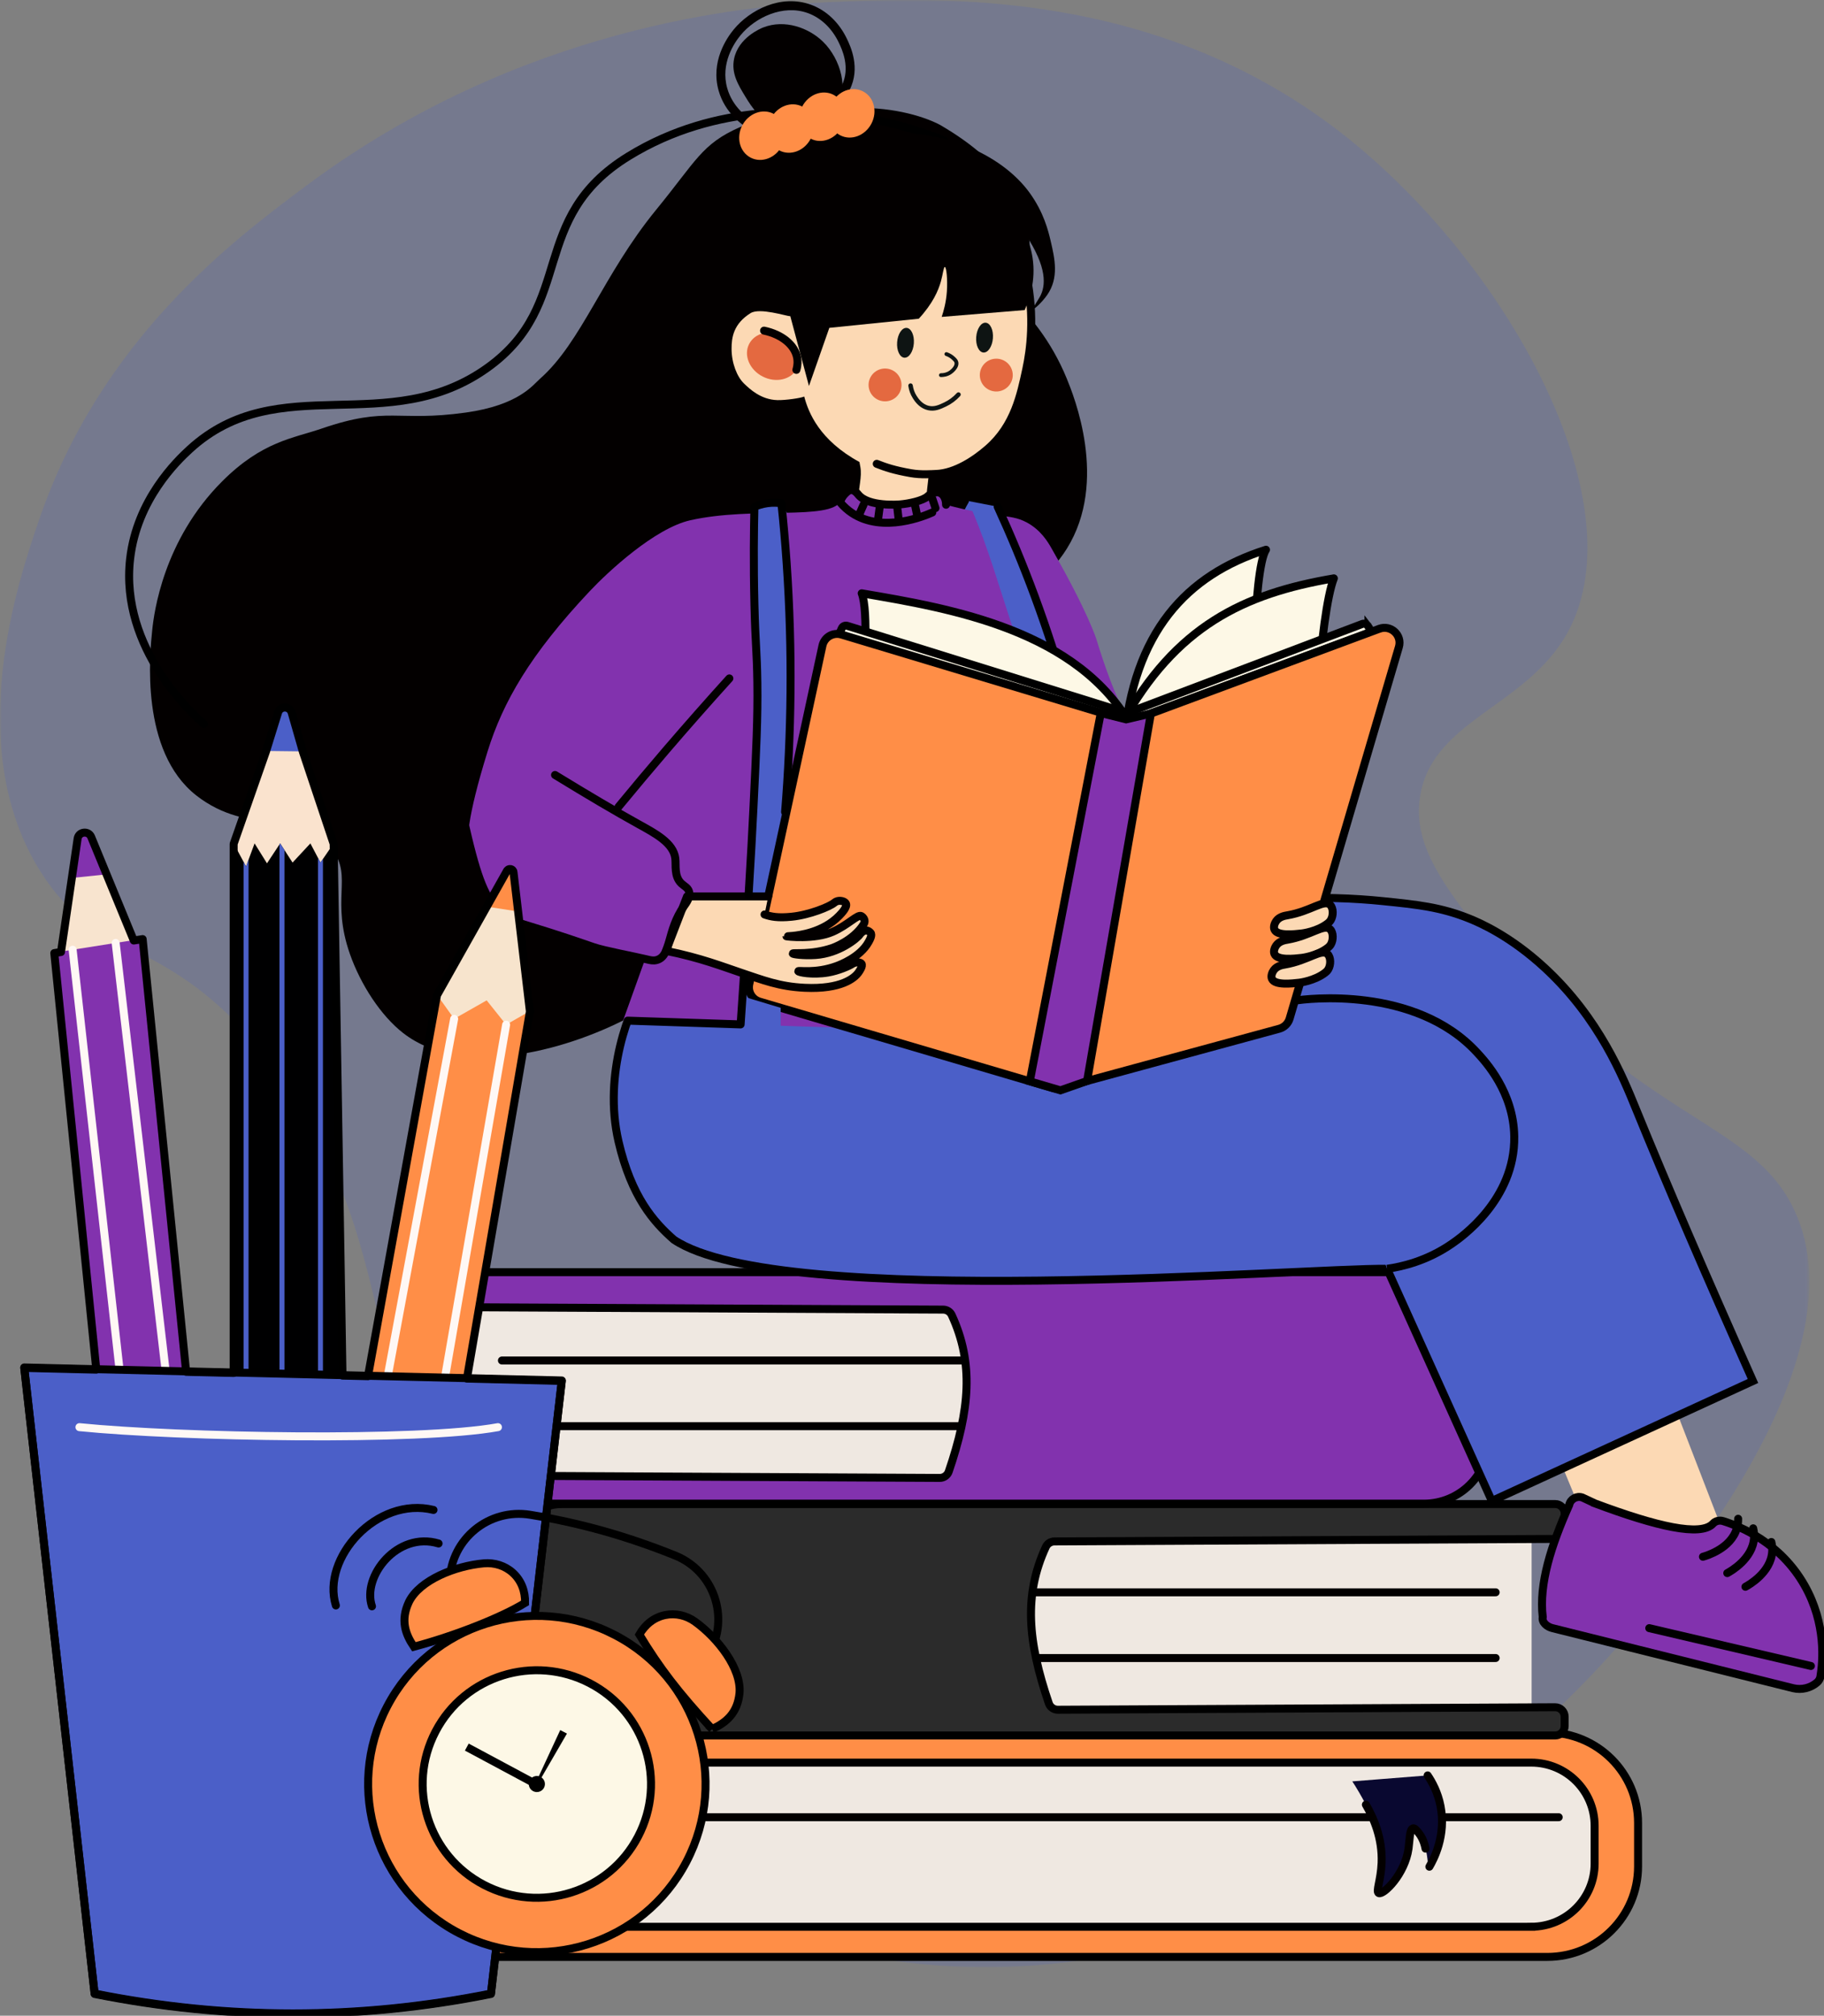 <svg width="457" height="505" viewBox="0 0 457 505" fill="none" xmlns="http://www.w3.org/2000/svg">
<rect x="0" y="0" width="457" height="505" fill="#808080" stroke="none"/>
<g clip-path="url(#clip0_215_360)">
<g opacity="0.2">
<mask id="mask0_215_360" style="mask-type:luminance" maskUnits="userSpaceOnUse" x="0" y="0" width="454" height="493">
<path d="M453.317 0H0V492.873H453.317V0Z" fill="white"/>
</mask>
<g mask="url(#mask0_215_360)">
<path d="M10.14 218.348C-9.583 186.957 4.642 145.316 9.776 130.282C25.252 84.973 58.46 60.173 76.634 46.6C130.489 6.379 187.297 1.41 207.137 0.551C235.428 -0.674 289.138 -3 335.795 33.11C377.26 65.203 410.549 125.638 392.874 158.244C382.504 177.375 358.158 180.342 355.685 200.364C354.544 209.61 358.58 219.08 373.616 236.581C412.075 281.348 438.907 280.7 449.491 303.032C468.319 342.747 412.025 405.094 403.042 415.04C387.776 431.948 313.377 509.049 215.758 489.814C173.798 481.546 113.7 452.75 100.471 405.279C93.772 381.242 104.467 371.71 95.007 330.707C90.729 312.157 84.468 285.018 63.575 260.952C40.137 233.958 24.083 240.544 10.138 218.35" fill="#4B5FC8"/>
</g>
</g>
<path d="M399.539 439.491H114.138V484.819H399.539V439.491Z" fill="#EFE8E1"/>
<path d="M383.655 482.717C392.422 482.717 399.531 475.635 399.531 466.9V457.412C399.531 448.677 392.424 441.595 383.655 441.595H109.06V434.041H387.667C400.23 434.041 410.414 444.188 410.414 456.706V467.61C410.414 480.128 400.23 490.275 387.667 490.275H109.06V482.721H383.655V482.717Z" fill="#FF8E47"/>
<path d="M383.655 482.717C392.422 482.717 399.531 475.635 399.531 466.9V457.412C399.531 448.677 392.424 441.595 383.655 441.595H109.06V434.041H387.667C400.23 434.041 410.414 444.188 410.414 456.706V467.61C410.414 480.128 400.23 490.275 387.667 490.275H109.06V482.721H383.655V482.717Z" stroke="black" stroke-width="2" stroke-miterlimit="10"/>
<path d="M390.528 455.277H115.857" stroke="#030000" stroke-width="2" stroke-linecap="round" stroke-linejoin="round"/>
<path d="M357.696 444.8C358.8 446.601 363.652 454.934 360.486 463.401C359.703 465.496 358.715 467.799 358.126 467.678C357.472 467.544 358.033 464.602 356.41 461.049C356.214 460.623 354.962 457.881 354.049 458.056C353.175 458.223 353.439 460.903 352.761 463.83C351.394 469.735 346.706 474.436 345.466 473.879C344.509 473.448 346.546 470.316 346.11 464.472C345.624 457.951 342.375 452.29 340.532 449.077C339.845 447.882 339.231 446.926 338.815 446.297" fill="#090830"/>
<path d="M357.696 444.8C358.82 446.456 360.254 449.055 360.924 452.485C362.376 459.923 359.186 465.876 358.126 467.678" stroke="#030000" stroke-width="2" stroke-linecap="round" stroke-linejoin="round"/>
<path d="M357.159 463.142C356.763 461.007 355.85 459.683 355.277 458.999C354.794 458.424 354.421 457.988 354.047 458.058C353.155 458.227 353.189 461.12 352.906 463.12C351.992 469.598 346.599 474.821 345.446 474.291C344.669 473.935 345.991 471.038 346.161 466.701C346.403 460.545 344.166 455.475 342.22 452.135" stroke="#030000" stroke-width="2" stroke-linecap="round" stroke-linejoin="round"/>
<path d="M383.746 383.141H147.726V428.47H383.746V383.141Z" fill="#EFE8E1"/>
<path d="M374.733 398.928H156.749" stroke="#030000" stroke-width="2" stroke-linecap="round" stroke-linejoin="round"/>
<path d="M374.733 415.391H156.749" stroke="#030000" stroke-width="2" stroke-linecap="round" stroke-linejoin="round"/>
<path d="M127.45 390.259V418.56C127.45 427.528 134.747 434.799 143.748 434.799H389.64C390.956 434.799 392.022 433.737 392.022 432.425V430.098C392.022 428.782 390.948 427.717 389.627 427.724L265.046 428.347C264.023 428.353 263.108 427.703 262.779 426.738C257.507 411.325 256.461 399.604 262.036 387.553C262.422 386.718 263.263 386.185 264.186 386.181L389.652 385.556C390.962 385.549 392.022 384.487 392.022 383.182V379.184C392.022 377.872 390.956 376.81 389.64 376.81H140.946C133.491 376.81 127.45 382.832 127.45 390.257" fill="#2B2B2B"/>
<path d="M127.45 390.259V418.56C127.45 427.528 134.747 434.799 143.748 434.799H389.64C390.956 434.799 392.022 433.737 392.022 432.425V430.098C392.022 428.782 390.948 427.717 389.627 427.724L265.046 428.347C264.023 428.353 263.108 427.703 262.779 426.738C257.507 411.325 256.461 399.604 262.036 387.553C262.422 386.718 263.263 386.185 264.186 386.181L389.652 385.556C390.962 385.549 392.022 384.487 392.022 383.182V379.184C392.022 377.872 390.956 376.81 389.64 376.81H140.946C133.491 376.81 127.45 382.832 127.45 390.257V390.259Z" stroke="black" stroke-width="2" stroke-miterlimit="10"/>
<path d="M352.765 325.062H116.745V370.39H352.765V325.062Z" fill="#EFE8E1"/>
<path d="M125.758 340.849H343.742" stroke="#030000" stroke-width="2" stroke-linecap="round" stroke-linejoin="round"/>
<path d="M125.758 357.311H343.742" stroke="#030000" stroke-width="2" stroke-linecap="round" stroke-linejoin="round"/>
<path d="M373.043 332.18V360.48C373.043 369.449 365.746 376.72 356.745 376.72H110.851C109.535 376.72 108.469 375.657 108.469 374.346V372.018C108.469 370.702 109.543 369.638 110.864 369.644L235.445 370.268C236.468 370.274 237.383 369.624 237.712 368.658C242.984 353.246 244.03 341.525 238.455 329.474C238.069 328.639 237.227 328.106 236.305 328.102L110.839 327.476C109.529 327.47 108.469 326.408 108.469 325.102V321.104C108.469 319.793 109.535 318.731 110.851 318.731H359.545C367 318.731 373.041 324.752 373.041 332.178" fill="#8232AE"/>
<path d="M373.043 332.18V360.48C373.043 369.449 365.746 376.72 356.745 376.72H110.851C109.535 376.72 108.469 375.657 108.469 374.346V372.018C108.469 370.702 109.543 369.638 110.864 369.644L235.445 370.268C236.468 370.274 237.383 369.624 237.712 368.658C242.984 353.246 244.03 341.525 238.455 329.474C238.069 328.639 237.227 328.106 236.305 328.102L110.839 327.476C109.529 327.47 108.469 326.408 108.469 325.102V321.104C108.469 319.793 109.535 318.731 110.851 318.731H359.545C367 318.731 373.041 324.752 373.041 332.178L373.043 332.18Z" stroke="black" stroke-width="2" stroke-miterlimit="10"/>
<path d="M384.444 350.491L395.588 377.383L435.061 392.478L404.952 314.546L384.444 350.491Z" fill="#FCD9B4"/>
<path d="M399.614 376.653C415.076 382.441 426.153 385.022 429.189 381.719C429.823 381.031 430.825 380.81 431.719 381.087C436.113 382.449 446.069 386.523 452.13 397.194C457.612 406.845 456.721 416.28 456.106 420.008C456.009 420.596 455.71 421.127 455.256 421.513C453.614 422.915 451.399 423.45 449.295 422.955L388.969 407.905C387.633 407.589 386.245 406.479 386.532 405.141C385.531 396.782 388.672 387.121 393.165 377.035C393.48 375.557 395.022 374.688 396.458 375.178L399.614 376.651V376.653Z" fill="#8232AE"/>
<path d="M399.614 376.653C415.076 382.441 426.153 385.022 429.189 381.719C429.823 381.031 430.825 380.81 431.719 381.087C436.113 382.449 446.069 386.523 452.13 397.194C457.612 406.845 456.721 416.28 456.106 420.008C456.009 420.596 455.71 421.127 455.256 421.513C453.614 422.915 451.399 423.45 449.295 422.955L388.969 407.905C387.633 407.589 386.245 406.479 386.532 405.141C385.531 396.782 388.672 387.121 393.165 377.035C393.48 375.557 395.022 374.688 396.458 375.178L399.614 376.651V376.653Z" stroke="black" stroke-width="2" stroke-miterlimit="10"/>
<path d="M413.218 407.907L453.721 417.383" stroke="black" stroke-width="2" stroke-linecap="round" stroke-linejoin="round"/>
<path d="M435.487 380.5C435.501 381.445 435.358 382.25 435.164 382.91C433.676 387.946 427.584 389.764 426.671 390.022" stroke="black" stroke-width="2" stroke-linecap="round" stroke-linejoin="round"/>
<path d="M439.258 382.894C439.48 383.813 439.519 384.628 439.474 385.316C439.135 390.555 433.597 393.663 432.763 394.116" stroke="black" stroke-width="2" stroke-linecap="round" stroke-linejoin="round"/>
<path d="M443.809 386.32C444.031 387.239 444.07 388.054 444.025 388.742C443.686 393.981 438.148 397.089 437.314 397.542" stroke="black" stroke-width="2" stroke-linecap="round" stroke-linejoin="round"/>
<path d="M161.207 247.532C157.942 252.004 150.997 268.899 154.972 286.006C158.201 299.9 163.828 306.203 168.855 310.599C195.467 328.442 326.556 317.614 347.53 317.876L373.778 376.04L439.202 345.983C427.089 318.783 417.741 297.097 409.82 277.669C406.646 269.885 400.716 255.141 387.098 242.536C378.365 234.455 370.682 231.149 367.9 230.045C360.896 227.267 355.224 226.649 346.353 225.752C339.716 225.08 330.327 224.557 318.929 225.361" fill="#4B5FC8"/>
<path d="M161.207 247.532C157.942 252.004 150.997 268.899 154.972 286.006C158.201 299.9 163.828 306.203 168.855 310.599C195.467 328.442 326.556 317.614 347.53 317.876L373.778 376.04L439.202 345.983C427.089 318.783 417.741 297.097 409.82 277.669C406.646 269.885 400.716 255.141 387.098 242.536C378.365 234.455 370.682 231.149 367.9 230.045C360.896 227.267 355.224 226.649 346.353 225.752C339.716 225.08 330.327 224.557 318.929 225.361" stroke="black" stroke-width="2" stroke-miterlimit="10"/>
<path d="M347.532 317.876C351.101 317.369 357.405 315.992 363.725 311.629C365.921 310.112 379.653 300.634 379.395 284.694C379.215 273.603 372.207 266.004 369.992 263.614C354.5 246.896 327.272 250.204 324.431 250.706" fill="#4B5FC8"/>
<path d="M347.532 317.876C351.101 317.369 357.405 315.992 363.725 311.629C365.921 310.112 379.653 300.634 379.395 284.694C379.215 273.603 372.207 266.004 369.992 263.614C354.5 246.896 327.272 250.204 324.431 250.706" stroke="black" stroke-width="2" stroke-miterlimit="10"/>
<path d="M235.544 31.296C230.914 28.85 222.387 26.57 213.041 27.128C206.606 27.51 194.209 27.96 185.343 31.873C175.807 36.082 174.458 40.257 164.434 52.509C151.08 68.825 145.759 85.696 135.264 94.92C133.566 96.411 129.976 101.511 116.685 103.362C99.361 105.776 97.263 101.652 80.634 107.355C73.446 109.82 65.683 110.56 55.642 120.613C40.898 135.374 38.581 153.593 38.147 157.788C37.535 163.709 35.007 188.205 49.201 199.304C62.517 209.717 75.81 202.596 83.467 213.184C88.248 219.797 82.928 225.452 87.664 238.998C90.37 246.731 95.47 254.513 101.027 258.828C116.359 270.732 143.494 262.685 158.908 254.205C197.528 232.956 184.814 181.159 189.797 156.921C194.49 134.109 304.045 71.104 235.54 31.298" fill="#030000"/>
<path d="M162.083 239.034L156.119 255.666L229.757 258.124L176.716 243.438" fill="#8232AE"/>
<path d="M236.511 35.185C230.797 32.867 222.333 30.069 211.793 28.878C203.743 27.968 179.985 25.283 157.436 39.172C132.159 54.742 144.348 76.025 122.344 91.987C97.287 110.162 69.785 92.154 47.515 112.58C44.317 115.513 34.32 125.14 32.604 139.979C29.981 162.655 48.682 179.305 51.127 181.415" stroke="black" stroke-width="2" stroke-linecap="round" stroke-linejoin="round"/>
<path d="M253.695 74.87C257.598 78.665 263.34 85.223 267.255 94.797C269 99.065 277.801 120.589 267.292 137.466C257.913 152.527 235.893 159.494 213.711 153.141" fill="#030000"/>
<path d="M200.379 31.698C201.97 31.443 206.964 30.638 209.461 27.244C212.805 22.701 210.709 14.833 206.192 10.437C202.633 6.973 196.638 4.762 191.221 6.88C190.619 7.116 185.012 9.409 183.92 14.745C183.177 18.368 184.952 21.271 186.801 24.301C188.204 26.596 190.637 30.582 195.219 31.7C197.272 32.201 198.952 31.93 200.379 31.7" fill="#030000"/>
<path d="M187.809 32.395L193.139 34.529L193.975 32.455L188.798 30.381C187.213 29.447 183.556 26.85 182.212 22.12C180.447 15.906 183.966 10.735 185.563 8.802C189.226 4.362 196.18 1.036 202.384 3.271C205.681 4.458 208.446 7.092 210.166 10.685C210.913 12.244 213.182 16.986 210.866 21.505C209.332 24.496 206.572 25.924 205.064 26.508L205.877 28.592C207.684 27.892 210.994 26.174 212.865 22.523C215.686 17.02 213.057 11.528 212.193 9.723C210.216 5.595 207.006 2.559 203.149 1.171C195.632 -1.535 187.867 2.495 183.833 7.385C182.014 9.592 178.002 15.503 180.055 22.734C181.642 28.319 185.957 31.324 187.74 32.358L187.811 32.399L187.809 32.395Z" fill="#030000"/>
<path d="M208.395 25.848C206.824 28.89 207.779 32.497 210.527 33.905C213.275 35.314 216.774 33.988 218.345 30.946C219.916 27.904 218.961 24.297 216.213 22.889C213.465 21.48 209.966 22.806 208.395 25.848Z" fill="#FF8E47"/>
<path d="M200.991 26.695C199.42 29.737 200.375 33.344 203.123 34.752C205.871 36.161 209.37 34.835 210.941 31.793C212.512 28.751 211.557 25.144 208.809 23.736C206.061 22.327 202.562 23.653 200.991 26.695Z" fill="#FF8E47"/>
<path d="M193.173 29.654C191.602 32.696 192.557 36.303 195.305 37.712C198.053 39.12 201.552 37.794 203.123 34.752C204.694 31.71 203.739 28.103 200.991 26.695C198.243 25.287 194.744 26.613 193.173 29.654Z" fill="#FF8E47"/>
<path d="M185.959 31.447C184.388 34.489 185.343 38.096 188.091 39.504C190.839 40.913 194.338 39.587 195.909 36.545C197.48 33.503 196.525 29.896 193.777 28.488C191.029 27.079 187.53 28.405 185.959 31.447Z" fill="#FF8E47"/>
<path d="M214.81 126.727C215.133 121.993 216.015 119.451 215.553 116.938L215.331 115.747C205.342 110.313 202.552 103.388 201.498 99.348C200.553 99.759 196.729 100.296 194.778 100.244C190.643 100.135 187.861 97.475 186.44 96.117C184.663 94.419 183.308 91.003 183.292 87.438C183.278 84.567 183.758 81.135 188.051 78.451C190.353 77.011 197.086 79.226 198.013 79.23L200.125 59.922L207.511 49.769L252.058 51.441L257.638 66.811C257.426 73.444 258.686 78.96 257.822 87.398C256.72 98.171 253.261 105.362 252.088 106.858C245.257 115.568 236.218 120.414 232.678 118.841C232.513 121.645 231.883 123.357 232.317 127.876C233.024 135.243 236.981 138.995 235.57 141.001C233.381 144.11 212.764 137.344 208.96 132.208" fill="#FCD9B4"/>
<path d="M187.699 86.165C186.25 88.975 187.762 92.631 191.079 94.329C194.397 96.029 198.259 95.127 199.711 92.317C201.161 89.506 199.648 85.851 196.331 84.153C193.014 82.453 189.151 83.354 187.699 86.165Z" fill="#E46940"/>
<path d="M191.435 82.837C195.828 83.757 199.121 86.386 199.723 89.631C199.854 90.337 199.913 91.371 199.531 92.667" stroke="#030000" stroke-width="2" stroke-linecap="round" stroke-linejoin="round"/>
<path d="M244.587 84.424C244.43 86.487 245.239 88.231 246.394 88.317C247.549 88.406 248.613 86.805 248.771 84.742C248.928 82.68 248.118 80.938 246.963 80.85C245.809 80.761 244.744 82.362 244.587 84.424Z" fill="#0E1413"/>
<path d="M224.776 85.724C224.618 87.786 225.428 89.531 226.583 89.617C227.738 89.706 228.802 88.104 228.959 86.042C229.117 83.98 228.307 82.238 227.152 82.149C225.997 82.061 224.933 83.662 224.776 85.724Z" fill="#0E1413"/>
<path d="M235.525 94.411C235.59 94.445 235.663 94.464 235.741 94.464C236.436 94.47 237.464 94.335 238.417 93.667C238.629 93.518 240.472 92.172 240.08 90.627C239.953 90.128 239.644 89.83 239.253 89.454C238.695 88.919 238.029 88.515 237.274 88.253C237.022 88.166 236.747 88.299 236.66 88.551C236.573 88.802 236.707 89.074 236.959 89.162C237.581 89.376 238.128 89.708 238.584 90.146C238.934 90.482 239.089 90.639 239.148 90.864C239.325 91.561 238.477 92.452 237.864 92.882C237.118 93.405 236.305 93.51 235.752 93.504C235.485 93.502 235.267 93.715 235.265 93.981C235.265 94.168 235.37 94.333 235.527 94.411" fill="#0E1413"/>
<path d="M231.324 102.344C231.673 102.523 232.059 102.67 232.483 102.766C234.243 103.169 235.667 102.493 237.042 101.839C238.372 101.205 239.56 100.324 240.567 99.216C240.775 98.986 240.759 98.634 240.529 98.427C240.299 98.22 239.945 98.238 239.737 98.465C238.827 99.465 237.758 100.26 236.559 100.829C235.301 101.427 234.112 101.992 232.733 101.676C231.013 101.284 230.038 99.765 229.67 99.193C229.155 98.393 228.826 97.493 228.691 96.524C228.648 96.218 228.366 96.005 228.059 96.047C227.752 96.089 227.538 96.371 227.58 96.677C227.738 97.807 228.121 98.857 228.725 99.797C229.074 100.34 229.89 101.61 231.322 102.344" fill="#0E1413"/>
<path d="M245.948 92.092C244.906 94.112 245.704 96.592 247.731 97.63C249.758 98.668 252.247 97.874 253.289 95.854C254.331 93.834 253.534 91.353 251.506 90.315C249.479 89.277 246.99 90.072 245.948 92.092Z" fill="#E46940"/>
<path d="M218.077 94.558C217.035 96.578 217.832 99.059 219.859 100.097C221.887 101.135 224.376 100.34 225.418 98.32C226.46 96.3 225.662 93.82 223.635 92.782C221.608 91.744 219.118 92.538 218.077 94.558Z" fill="#E46940"/>
<path d="M197.393 40.563C201.068 38.513 212.223 34.539 217.61 33.767C234.863 31.292 250.891 38.432 258.04 48.401C261.521 53.253 262.633 57.786 263.239 60.359C264.303 64.89 265.333 69.611 262.387 73.876C261.172 75.635 259.13 77.536 258.878 77.405C258.638 77.281 259.997 75.317 260.511 74.406C262.076 71.637 262.405 66.992 256.962 58.754C257.687 60.345 258.365 62.31 258.71 64.608C259.564 70.273 257.953 74.983 256.726 77.683L235.937 79.393C236.456 77.87 237.052 75.673 237.238 73.003C237.441 70.08 237.133 66.891 236.721 66.889C236.414 66.889 236.252 68.658 235.735 70.517C235.097 72.81 233.69 76.067 230.197 79.852L207.787 82.137L202.683 96.705L197.827 78.53L197.393 40.559V40.563Z" fill="#030000"/>
<path d="M219.67 116.205C221.895 117.085 224.011 117.807 228.212 118.547C230.77 118.998 233.43 118.779 234.518 118.74C239.41 118.565 244.371 115.171 247.523 112.431C254.218 106.611 255.773 98.805 257.136 92.482C258.161 87.728 259.278 79.49 257.226 69.187" stroke="#030000" stroke-width="2" stroke-linecap="round" stroke-linejoin="round"/>
<path d="M242.891 125.538C242.703 125.838 242.451 126.257 242.176 126.77C241.526 127.985 238.118 134.37 240.27 136.895C241.684 138.551 245.374 138.414 249.055 136.754" fill="#4B5FC8"/>
<path d="M195.826 126.073C195.639 126.373 195.386 126.792 195.112 127.305C194.461 128.522 191.053 134.905 193.206 137.43C194.619 139.086 198.31 138.949 201.991 137.289" fill="#4B5FC8"/>
<path d="M210.64 125.522C210.856 125.108 211.908 122.73 213.251 122.78C213.784 122.8 214.16 123.195 214.309 123.343C216.074 125.088 221.036 126.651 224.683 126.438C225.507 126.389 229.771 126.138 232.798 124.118C233.193 123.854 234.338 123.046 235.338 123.416C236.034 123.673 236.406 124.406 236.608 124.963L237.032 126.46C242.701 128.007 247.284 128.769 250.509 129.182C252.932 129.492 254.902 129.642 257.212 130.87C260.75 132.747 262.549 135.797 263.352 137.197C272.656 153.432 274.714 160.19 274.714 160.19C283.246 188.229 289.301 186.123 288.227 195.276C286.144 213.047 264.624 209.913 249.168 237.676C246.984 241.599 241.183 252.857 230.75 259.824C227.673 261.88 223.076 257.957 218.282 258.384C212.986 258.854 209.227 257.671 207.173 256.899C190.657 250.688 177.911 243.743 176.477 243.47C166.495 241.565 132.183 232.592 127.547 230.083C121.064 226.575 120.202 218.744 117.625 213.033C116.8 211.2 116.925 205.114 122.168 188.243C126.005 175.898 132.813 163.976 147.798 148.065C152.329 143.254 164.048 132.342 172.974 130.339C188.554 126.842 208.062 130.463 210.64 125.53" fill="#8232AE"/>
<path d="M242.689 125.538C245.114 126.007 247.541 126.476 249.966 126.945C254.228 136.255 258.303 146.292 261.963 157.017C267.423 173.014 271.108 188.03 273.567 201.757H263.782C261.051 189.241 258.398 171.287 253.748 157.289C250.095 146.29 247.636 137.42 243.475 127.647" fill="#4B5FC8"/>
<path d="M189.02 126.975C191.526 126.084 193.704 126.043 195.782 126.084C197.918 136.094 196.606 152.386 197.849 163.648C199.701 180.443 193.044 244.446 192.46 258.378H185.789C185.844 245.57 190.993 180.127 189.496 165.459C188.321 153.933 190.956 137.414 189.02 126.975Z" fill="#4B5FC8"/>
<path d="M316.452 180.481C313.092 182.089 313.958 142.48 317.191 137.726C297.251 144.037 283.947 158.422 281.595 186.135" fill="#FDF8E6"/>
<path d="M316.452 180.481C313.092 182.089 313.958 142.48 317.191 137.726C297.251 144.037 283.947 158.422 281.595 186.135" stroke="black" stroke-width="2" stroke-linecap="round" stroke-linejoin="round"/>
<path d="M331.936 193.55C327.937 194.085 330.783 153.42 334.196 144.9C311.653 148.725 294.531 156.856 281.031 181.403" fill="#FDF8E6"/>
<path d="M331.936 193.55C327.937 194.085 330.783 153.42 334.196 144.9C311.653 148.725 294.531 156.856 281.031 181.403" stroke="black" stroke-width="2" stroke-linecap="round" stroke-linejoin="round"/>
<path d="M208.758 210.943C212.758 211.478 219.306 157.166 215.896 148.644C238.439 152.471 270.266 157.893 283.765 182.439" fill="#FDF8E6"/>
<path d="M208.758 210.943C212.758 211.478 219.306 157.166 215.896 148.644C238.439 152.471 270.266 157.893 283.765 182.439" stroke="black" stroke-width="2" stroke-linecap="round" stroke-linejoin="round"/>
<path d="M342.868 157.013L342.599 156.679C342.29 156.295 341.769 156.154 341.309 156.329L282.778 178.486C282.54 178.576 282.279 178.584 282.037 178.508L212.282 156.792C211.729 156.621 211.135 156.891 210.903 157.418L210.351 158.673C210.077 159.295 210.412 160.017 211.066 160.21L281.193 181.093C281.429 181.163 281.681 181.155 281.912 181.069L342.375 158.78C343.102 158.512 343.35 157.615 342.868 157.011" fill="#FDF8E6"/>
<path d="M342.868 157.013L342.599 156.679C342.29 156.295 341.769 156.154 341.309 156.329L282.778 178.486C282.54 178.576 282.279 178.584 282.037 178.508L212.282 156.792C211.729 156.621 211.135 156.891 210.903 157.418L210.351 158.673C210.077 159.295 210.412 160.017 211.066 160.21L281.193 181.093C281.429 181.163 281.681 181.155 281.912 181.069L342.375 158.78C343.102 158.512 343.35 157.615 342.868 157.011V157.013Z" stroke="black" stroke-width="2" stroke-miterlimit="10"/>
<path d="M345.571 157.534L284.25 180.298C283.48 180.584 282.636 180.61 281.851 180.373L210.822 158.975C208.72 158.343 206.525 159.631 206.063 161.769L187.73 246.566C187.316 248.479 188.453 250.387 190.336 250.944L263.732 272.591C264.402 272.788 265.113 272.796 265.787 272.613L320.504 257.736C321.762 257.394 322.754 256.424 323.121 255.177L350.49 162.093C351.36 159.136 348.471 156.458 345.573 157.534" fill="#FF8E47"/>
<path d="M345.571 157.534L284.25 180.298C283.48 180.584 282.636 180.61 281.851 180.373L210.822 158.975C208.72 158.343 206.525 159.631 206.063 161.769L187.73 246.566C187.316 248.479 188.453 250.387 190.336 250.944L263.732 272.591C264.402 272.788 265.113 272.796 265.787 272.613L320.504 257.736C321.762 257.394 322.754 256.424 323.121 255.177L350.49 162.093C351.36 159.136 348.471 156.458 345.573 157.534H345.571Z" stroke="black" stroke-width="2" stroke-miterlimit="10"/>
<path d="M191.554 229.109C193.177 229.673 194.869 230.015 198.328 229.673C202.798 229.23 207.868 227.156 209.037 226.174C209.102 226.12 209.394 225.868 209.849 225.752C210.632 225.553 211.652 225.82 211.93 226.349C212.387 227.214 210.866 228.792 210.273 229.407C206.198 233.632 200.179 234.314 198.629 234.469C197.538 234.578 197.04 234.562 197.042 234.574C197.042 234.622 204.08 235.471 208.668 233.431C212.482 231.735 214.896 229.005 215.797 229.506C216.407 229.846 216.928 230.689 216.413 231.514C213.776 235.751 208.474 237.525 208.474 237.525C203.17 239.301 198.645 238.605 198.629 238.895C198.619 239.082 201.32 239.46 204.319 239.263C210.202 238.877 214.8 235.091 215.46 234.077C215.492 234.026 216.792 232.232 218.107 233.69C218.612 234.25 217.931 235.435 217.612 236.01C215.496 239.833 210.475 241.718 209.532 242.058C204.272 243.957 200.014 243.045 200.006 243.323C199.998 243.575 203.469 244.323 207.434 243.657C210.057 243.216 212.821 241.985 213.546 241.494C213.57 241.478 213.699 241.39 213.889 241.309C214.581 241.017 215.555 241.044 215.847 241.44C216.259 241.999 215.335 243.299 215.08 243.655C214.113 245.011 210.804 247.906 201.611 247.477C195.233 247.18 191.114 245.52 185.892 243.778C181.051 242.162 175.694 240.006 166.871 238.219L172.132 224.583H192.483" fill="#FCD9B4"/>
<path d="M191.554 229.109C193.177 229.673 194.869 230.015 198.328 229.673C202.798 229.23 207.868 227.156 209.037 226.174C209.102 226.12 209.394 225.868 209.849 225.752C210.632 225.553 211.652 225.82 211.93 226.349C212.387 227.214 210.866 228.792 210.273 229.407C206.198 233.632 200.179 234.314 198.629 234.469C197.538 234.578 197.04 234.562 197.042 234.574C197.042 234.622 204.08 235.471 208.668 233.431C212.482 231.735 214.896 229.005 215.797 229.506C216.407 229.846 216.928 230.689 216.413 231.514C213.776 235.751 208.474 237.525 208.474 237.525C203.17 239.301 198.645 238.605 198.629 238.895C198.619 239.082 201.32 239.46 204.319 239.263C210.202 238.877 214.8 235.091 215.46 234.077C215.492 234.026 216.792 232.232 218.107 233.69C218.612 234.25 217.931 235.435 217.612 236.01C215.496 239.833 210.475 241.718 209.532 242.058C204.272 243.957 200.014 243.045 200.006 243.323C199.998 243.575 203.469 244.323 207.434 243.657C210.057 243.216 212.821 241.985 213.546 241.494C213.57 241.478 213.699 241.39 213.889 241.309C214.581 241.017 215.555 241.044 215.847 241.44C216.259 241.999 215.335 243.299 215.08 243.655C214.113 245.011 210.804 247.906 201.611 247.477C195.233 247.18 191.114 245.52 185.892 243.778C181.051 242.162 175.694 240.006 166.871 238.219L172.132 224.583H192.483" stroke="#030000" stroke-width="2" stroke-linecap="round" stroke-linejoin="round"/>
<path d="M333.277 226.717C334.089 227.53 334.105 229.379 333.426 230.512C333.18 230.924 332.881 231.174 332.679 231.331C329.996 233.421 326.184 233.859 326.184 233.859C324.312 234.075 320.06 234.566 319.315 232.892C318.992 232.167 319.412 231.226 319.763 230.735C320.547 229.635 321.954 229.419 322.525 229.321C328.453 228.311 331.757 225.196 333.275 226.717" fill="#FCD9B4"/>
<path d="M333.277 226.717C334.089 227.53 334.105 229.379 333.426 230.512C333.18 230.924 332.881 231.174 332.679 231.331C329.996 233.421 326.184 233.859 326.184 233.859C324.312 234.075 320.06 234.566 319.315 232.892C318.992 232.167 319.412 231.226 319.763 230.735C320.547 229.635 321.954 229.419 322.525 229.321C328.453 228.311 331.757 225.196 333.275 226.717H333.277Z" stroke="#030000" stroke-width="2" stroke-linecap="round" stroke-linejoin="round"/>
<path d="M333.277 232.835C334.089 233.648 334.105 235.497 333.426 236.63C333.18 237.042 332.881 237.292 332.679 237.449C329.996 239.539 326.184 239.977 326.184 239.977C324.312 240.193 320.06 240.684 319.315 239.01C318.992 238.285 319.412 237.344 319.763 236.853C320.547 235.753 321.954 235.537 322.525 235.439C328.453 234.429 331.757 231.314 333.275 232.835" fill="#FCD9B4"/>
<path d="M333.277 232.835C334.089 233.648 334.105 235.497 333.426 236.63C333.18 237.042 332.881 237.292 332.679 237.449C329.996 239.539 326.184 239.977 326.184 239.977C324.312 240.193 320.06 240.684 319.315 239.01C318.992 238.285 319.412 237.344 319.763 236.853C320.547 235.753 321.954 235.537 322.525 235.439C328.453 234.429 331.757 231.314 333.275 232.835H333.277Z" stroke="#030000" stroke-width="2" stroke-linecap="round" stroke-linejoin="round"/>
<path d="M332.643 239.058C333.455 239.871 333.471 241.72 332.792 242.852C332.546 243.265 332.247 243.514 332.045 243.671C329.362 245.761 325.55 246.2 325.55 246.2C323.678 246.415 319.426 246.906 318.681 245.232C318.358 244.508 318.778 243.566 319.129 243.076C319.913 241.975 321.32 241.76 321.891 241.661C327.819 240.651 331.123 237.537 332.641 239.058" fill="#FCD9B4"/>
<path d="M332.643 239.058C333.455 239.871 333.471 241.72 332.792 242.852C332.546 243.265 332.247 243.514 332.045 243.671C329.362 245.761 325.55 246.2 325.55 246.2C323.678 246.415 319.426 246.906 318.681 245.232C318.358 244.508 318.778 243.566 319.129 243.076C319.913 241.975 321.32 241.76 321.891 241.661C327.819 240.651 331.123 237.537 332.641 239.058H332.643Z" stroke="#030000" stroke-width="2" stroke-linecap="round" stroke-linejoin="round"/>
<path d="M288.351 178.775L272.365 270.825L265.684 273.169L258.012 270.905L275.8 178.643L282.152 180.226L288.351 178.775Z" fill="#8232AE"/>
<path d="M288.351 178.775L272.365 270.825L265.684 273.169L258.012 270.905L275.8 178.643L282.152 180.226L288.351 178.775Z" stroke="black" stroke-width="2" stroke-miterlimit="10"/>
<path d="M195.598 270.533V252.495L185.961 249.59L184.929 267.801" fill="#4B5FC8"/>
<path d="M237.032 126.456C237.052 124.953 236.345 123.734 235.338 123.412C234.859 123.259 234.316 123.382 234.154 123.416C233.195 123.615 232.576 124.217 232.444 124.339C231.221 125.468 227.669 126.186 225.555 126.369C225.105 126.409 217.606 126.995 215.076 123.959C214.83 123.663 214.141 122.748 213.251 122.78C212.633 122.802 212.161 123.273 211.737 123.7C211.387 124.05 210.816 124.724 210.457 125.818C211.436 126.991 212.457 127.854 213.419 128.5C221.257 133.761 231.956 129.121 233.585 128.389" stroke="#030000" stroke-width="2" stroke-linecap="round" stroke-linejoin="round"/>
<path d="M233.593 124.923L234.387 127.297" stroke="#030000" stroke-width="2" stroke-linecap="round" stroke-linejoin="round"/>
<path d="M229.311 126.84L229.826 129.288" stroke="#030000" stroke-width="2" stroke-linecap="round" stroke-linejoin="round"/>
<path d="M224.851 127.506L225.111 129.757" stroke="#030000" stroke-width="2" stroke-linecap="round" stroke-linejoin="round"/>
<path d="M216.354 126.468L215.436 128.542" stroke="#030000" stroke-width="2" stroke-linecap="round" stroke-linejoin="round"/>
<path d="M220.433 126.84L219.989 130.164" stroke="#030000" stroke-width="2" stroke-linecap="round" stroke-linejoin="round"/>
<path d="M111.504 171.48C112.537 187.535 115.009 200.533 117.256 209.878C120.137 221.859 122.148 225.738 125.619 228.784C128.763 231.542 129.734 230.661 148.764 237.294C151.257 238.163 158.984 239.617 161.89 240.317C163.024 240.591 163.664 240.746 164.5 240.529C168.284 239.539 166.953 233.197 171.416 226.959C171.904 226.275 173.077 224.734 172.615 223.303C172.304 222.338 171.454 222.05 170.709 221.334C168.843 219.539 169.409 216.761 169.193 215.021C168.714 211.196 164.22 208.826 160.018 206.498C154.058 203.195 147.385 199.252 139.06 194.158" stroke="#030000" stroke-width="2" stroke-linecap="round" stroke-linejoin="round"/>
<path d="M182.741 169.968C177.507 175.746 172.233 181.721 166.933 187.897C162.829 192.681 158.843 197.429 154.972 202.135" stroke="#030000" stroke-width="2" stroke-linecap="round" stroke-linejoin="round"/>
<path d="M249.966 126.945C253.158 133.902 256.292 141.394 259.256 149.409C260.909 153.881 262.413 158.255 263.782 162.514" stroke="black" stroke-width="2" stroke-linecap="round" stroke-linejoin="round"/>
<path d="M196.703 203.42C198.263 184.234 198.639 163.335 197.09 141.013C196.739 135.935 196.299 130.958 195.782 126.084C194.906 125.955 193.672 125.868 192.222 126.073C190.884 126.263 189.797 126.639 189.02 126.975C188.881 132.503 188.764 140.995 189.02 151.431C189.282 162.101 189.642 162.753 189.757 171.151C189.874 179.723 189.507 187.458 188.766 202.581C188.499 208.033 188.107 215.435 187.556 224.259" stroke="black" stroke-width="2" stroke-linecap="round" stroke-linejoin="round"/>
<path d="M186.393 244.401L185.561 256.649L157.254 255.704" stroke="black" stroke-width="2" stroke-linecap="round" stroke-linejoin="round"/>
<path d="M127.02 218.058L109.489 249.224L113.309 258.611L127.307 260.973L132.768 253.306L128.654 218.382C128.555 217.543 127.436 217.32 127.02 218.058Z" fill="#F7E4CD"/>
<path d="M83.592 392.201L109.488 249.224L113.787 255.257L121.934 250.626L126.81 256.724L132.768 253.308L107.675 399.522L83.592 392.201Z" fill="#FF8E47"/>
<path d="M121.912 227.138L129.827 228.361L128.652 218.384C128.644 217.781 127.676 217.197 127.059 217.99L121.912 227.14V227.138Z" fill="#FF8E47"/>
<path d="M87.765 395.196L113.787 255.257" stroke="#FFF8F5" stroke-width="2" stroke-linecap="round" stroke-linejoin="round"/>
<path d="M126.81 256.724L103.203 392.875" stroke="#FFF8F5" stroke-width="2" stroke-linecap="round" stroke-linejoin="round"/>
<path d="M70.056 178.415L58.541 211.299L60.677 219.392H81.843L83.592 211.299L72.606 178.433C72.2 177.218 70.48 177.206 70.056 178.415Z" fill="#FAE3CE"/>
<path d="M58.541 360.544V211.301L61.648 217.073L63.785 211.301L66.892 216.298L70.193 211.301L73.299 216.105L77.765 211.301L80.291 216.105L83.592 211.301L86.116 362.973L58.541 360.544Z" fill="#000001"/>
<path d="M75.887 188.249L73.07 178.423C72.568 176.749 70.191 176.737 69.672 178.407L66.652 188.14L75.885 188.249H75.887Z" fill="#4B5FC8"/>
<path d="M62.272 360.818H61.025V215.916L61.648 217.073L62.272 215.389V360.818Z" fill="#4B5FC8"/>
<path d="M80.912 362.186H79.667V214.92L80.291 216.105L80.912 215.192V362.186Z" fill="#4B5FC8"/>
<path d="M71.269 360.154H70.024V211.558L70.193 211.301L70.66 212.021L71.269 212.971V360.154Z" fill="#4B5FC8"/>
<path d="M14.961 240.589L19.454 209.951C19.755 208.229 22.113 207.939 22.826 209.534L34.962 239.04L14.961 240.587V240.589Z" fill="#F8E4CF"/>
<path d="M26.741 219.052L22.826 209.536C22.113 207.939 19.755 208.231 19.454 209.953L17.986 219.96L26.739 219.052H26.741Z" fill="#8232AE"/>
<path d="M13.602 238.672L35.74 235.171L49.138 368.523L27.001 371.485L13.602 238.672Z" fill="#8232AE"/>
<path d="M18.2 237.945L33.119 371.485" stroke="#FFF8F5" stroke-width="2" stroke-linecap="round" stroke-linejoin="round"/>
<path d="M28.98 236.239L44.502 369.145" stroke="#FFF8F5" stroke-width="2" stroke-linecap="round" stroke-linejoin="round"/>
<path d="M23.71 499.447L6.073 342.595L140.758 345.856L123.008 499.449C89.934 506.094 56.835 506.084 23.71 499.449" fill="#4B5FC8"/>
<path d="M23.71 499.447L6.073 342.595L140.758 345.856L123.008 499.449C89.934 506.094 56.835 506.084 23.71 499.449V499.447Z" stroke="black" stroke-width="2" stroke-linecap="round" stroke-linejoin="round"/>
<path d="M19.9 357.553C45.094 360.068 104.952 361.154 124.757 357.553" stroke="#FFF8F5" stroke-width="2" stroke-linecap="round" stroke-linejoin="round"/>
<path d="M116.985 345.387L132.768 253.414L129.829 228.468L128.654 218.491C128.654 218.394 128.619 218.3 128.573 218.207C128.573 218.205 128.569 218.201 128.569 218.199C128.534 218.133 128.492 218.073 128.44 218.016C128.415 217.99 128.389 217.966 128.363 217.942C128.326 217.912 128.29 217.883 128.252 217.859C128.219 217.839 128.189 217.823 128.155 217.807C128.1 217.781 128.044 217.761 127.983 217.747C127.967 217.743 127.951 217.739 127.935 217.737C127.862 217.722 127.789 217.718 127.715 217.724C127.701 217.724 127.686 217.726 127.674 217.729C127.614 217.737 127.553 217.751 127.493 217.773C127.448 217.789 127.408 217.809 127.367 217.831C127.337 217.849 127.307 217.865 127.277 217.889C127.222 217.928 127.176 217.976 127.129 218.03C127.107 218.054 127.083 218.069 127.063 218.095L127.024 218.161C127.024 218.161 127.024 218.163 127.022 218.165L109.491 249.33L92.201 344.786L85.811 344.631L83.594 211.407L75.889 188.356L73.072 178.53C72.57 176.856 70.193 176.844 69.674 178.514L66.654 188.247L58.543 211.407V343.971L46.633 343.683L35.742 235.278L33.519 235.63L26.743 219.159L22.828 209.643C22.115 208.046 19.757 208.337 19.456 210.059L17.988 220.066L15.282 238.515L13.602 238.78L24.13 343.14L6.073 342.704L23.71 499.558C56.835 506.193 89.936 506.203 123.008 499.558L140.758 345.965L116.983 345.389L116.985 345.387Z" stroke="black" stroke-width="2" stroke-linecap="round" stroke-linejoin="round"/>
<path d="M112.61 397.725L112.681 395.923C113.085 385.515 122.552 377.814 132.865 379.508C145.119 381.52 156.715 384.715 169.114 389.694C178.86 393.607 182.878 405.211 177.677 414.307" stroke="black" stroke-width="2" stroke-miterlimit="10"/>
<path d="M171.979 466.435C182.775 445.814 174.747 420.376 154.052 409.619C133.356 398.862 107.827 406.861 97.031 427.482C86.237 448.103 94.263 473.541 114.958 484.298C135.654 495.056 161.183 487.056 171.979 466.435Z" fill="#FF8E47"/>
<path d="M171.979 466.435C182.775 445.814 174.747 420.376 154.052 409.619C133.356 398.862 107.827 406.861 97.031 427.482C86.237 448.103 94.263 473.541 114.958 484.298C135.654 495.056 161.183 487.056 171.979 466.435Z" stroke="black" stroke-width="2" stroke-miterlimit="10"/>
<path d="M159.864 460.138C167.17 446.182 161.738 428.969 147.732 421.688C133.726 414.409 116.448 419.821 109.143 433.777C101.838 447.733 107.27 464.946 121.276 472.227C135.282 479.506 152.559 474.094 159.864 460.138Z" fill="#FDF8E6"/>
<path d="M159.864 460.138C167.17 446.182 161.738 428.969 147.732 421.688C133.726 414.409 116.448 419.821 109.143 433.777C101.838 447.733 107.27 464.946 121.276 472.227C135.282 479.506 152.559 474.094 159.864 460.138Z" stroke="black" stroke-width="2" stroke-miterlimit="10"/>
<path d="M103.698 412.566C101.556 409.396 100.286 405.933 102.462 401.318C105.172 395.82 114.138 392.297 121.227 391.668C123.881 391.432 126.54 392.261 128.504 394.054C130.659 396.019 131.618 398.715 131.553 401.58C125.873 405.099 114.191 409.77 103.698 412.566Z" fill="#FF8E47"/>
<path d="M103.698 412.566C101.556 409.396 100.286 405.933 102.462 401.318C105.172 395.82 114.138 392.297 121.227 391.668C123.881 391.432 126.54 392.261 128.504 394.054C130.659 396.019 131.618 398.715 131.553 401.58C125.873 405.099 114.191 409.77 103.698 412.566Z" stroke="black" stroke-width="2" stroke-miterlimit="10"/>
<path d="M178.426 433.198C181.899 431.574 184.772 429.253 185.285 424.181C185.795 418.077 179.918 410.464 174.162 406.296C172.007 404.736 169.298 404.087 166.689 404.618C163.826 405.201 161.615 407.024 160.194 409.514C165.261 417.908 170 424.066 178.428 433.2" fill="#FF8E47"/>
<path d="M178.426 433.198C181.899 431.574 184.772 429.253 185.285 424.181C185.795 418.077 179.918 410.464 174.162 406.296C172.007 404.736 169.298 404.087 166.689 404.618C163.826 405.201 161.615 407.024 160.194 409.514C165.261 417.908 170 424.066 178.428 433.2L178.426 433.198Z" stroke="black" stroke-width="2" stroke-miterlimit="10"/>
<path d="M136.3 447.89C136.817 446.902 136.433 445.685 135.442 445.17C134.45 444.655 133.229 445.037 132.712 446.025C132.195 447.013 132.579 448.23 133.57 448.745C134.561 449.26 135.783 448.878 136.3 447.89Z" fill="black"/>
<path d="M116.957 437.702L133.495 446.57" stroke="black" stroke-width="2" stroke-miterlimit="10"/>
<path d="M140.366 433.443L134.612 445.834L135.197 446.138L142.048 434.318L140.366 433.443Z" fill="black"/>
<path d="M93.197 402.439C90.63 394.909 99.595 383.59 109.884 386.696" stroke="black" stroke-width="2" stroke-linecap="round" stroke-linejoin="round"/>
<path d="M84.151 402.222C80.452 390.402 94.382 374.784 108.61 378.291" stroke="black" stroke-width="2" stroke-linecap="round" stroke-linejoin="round"/>
</g>
<defs>
<clipPath id="clip0_215_360">
<rect width="457" height="505" fill="white"/>
</clipPath>
</defs>
</svg>
